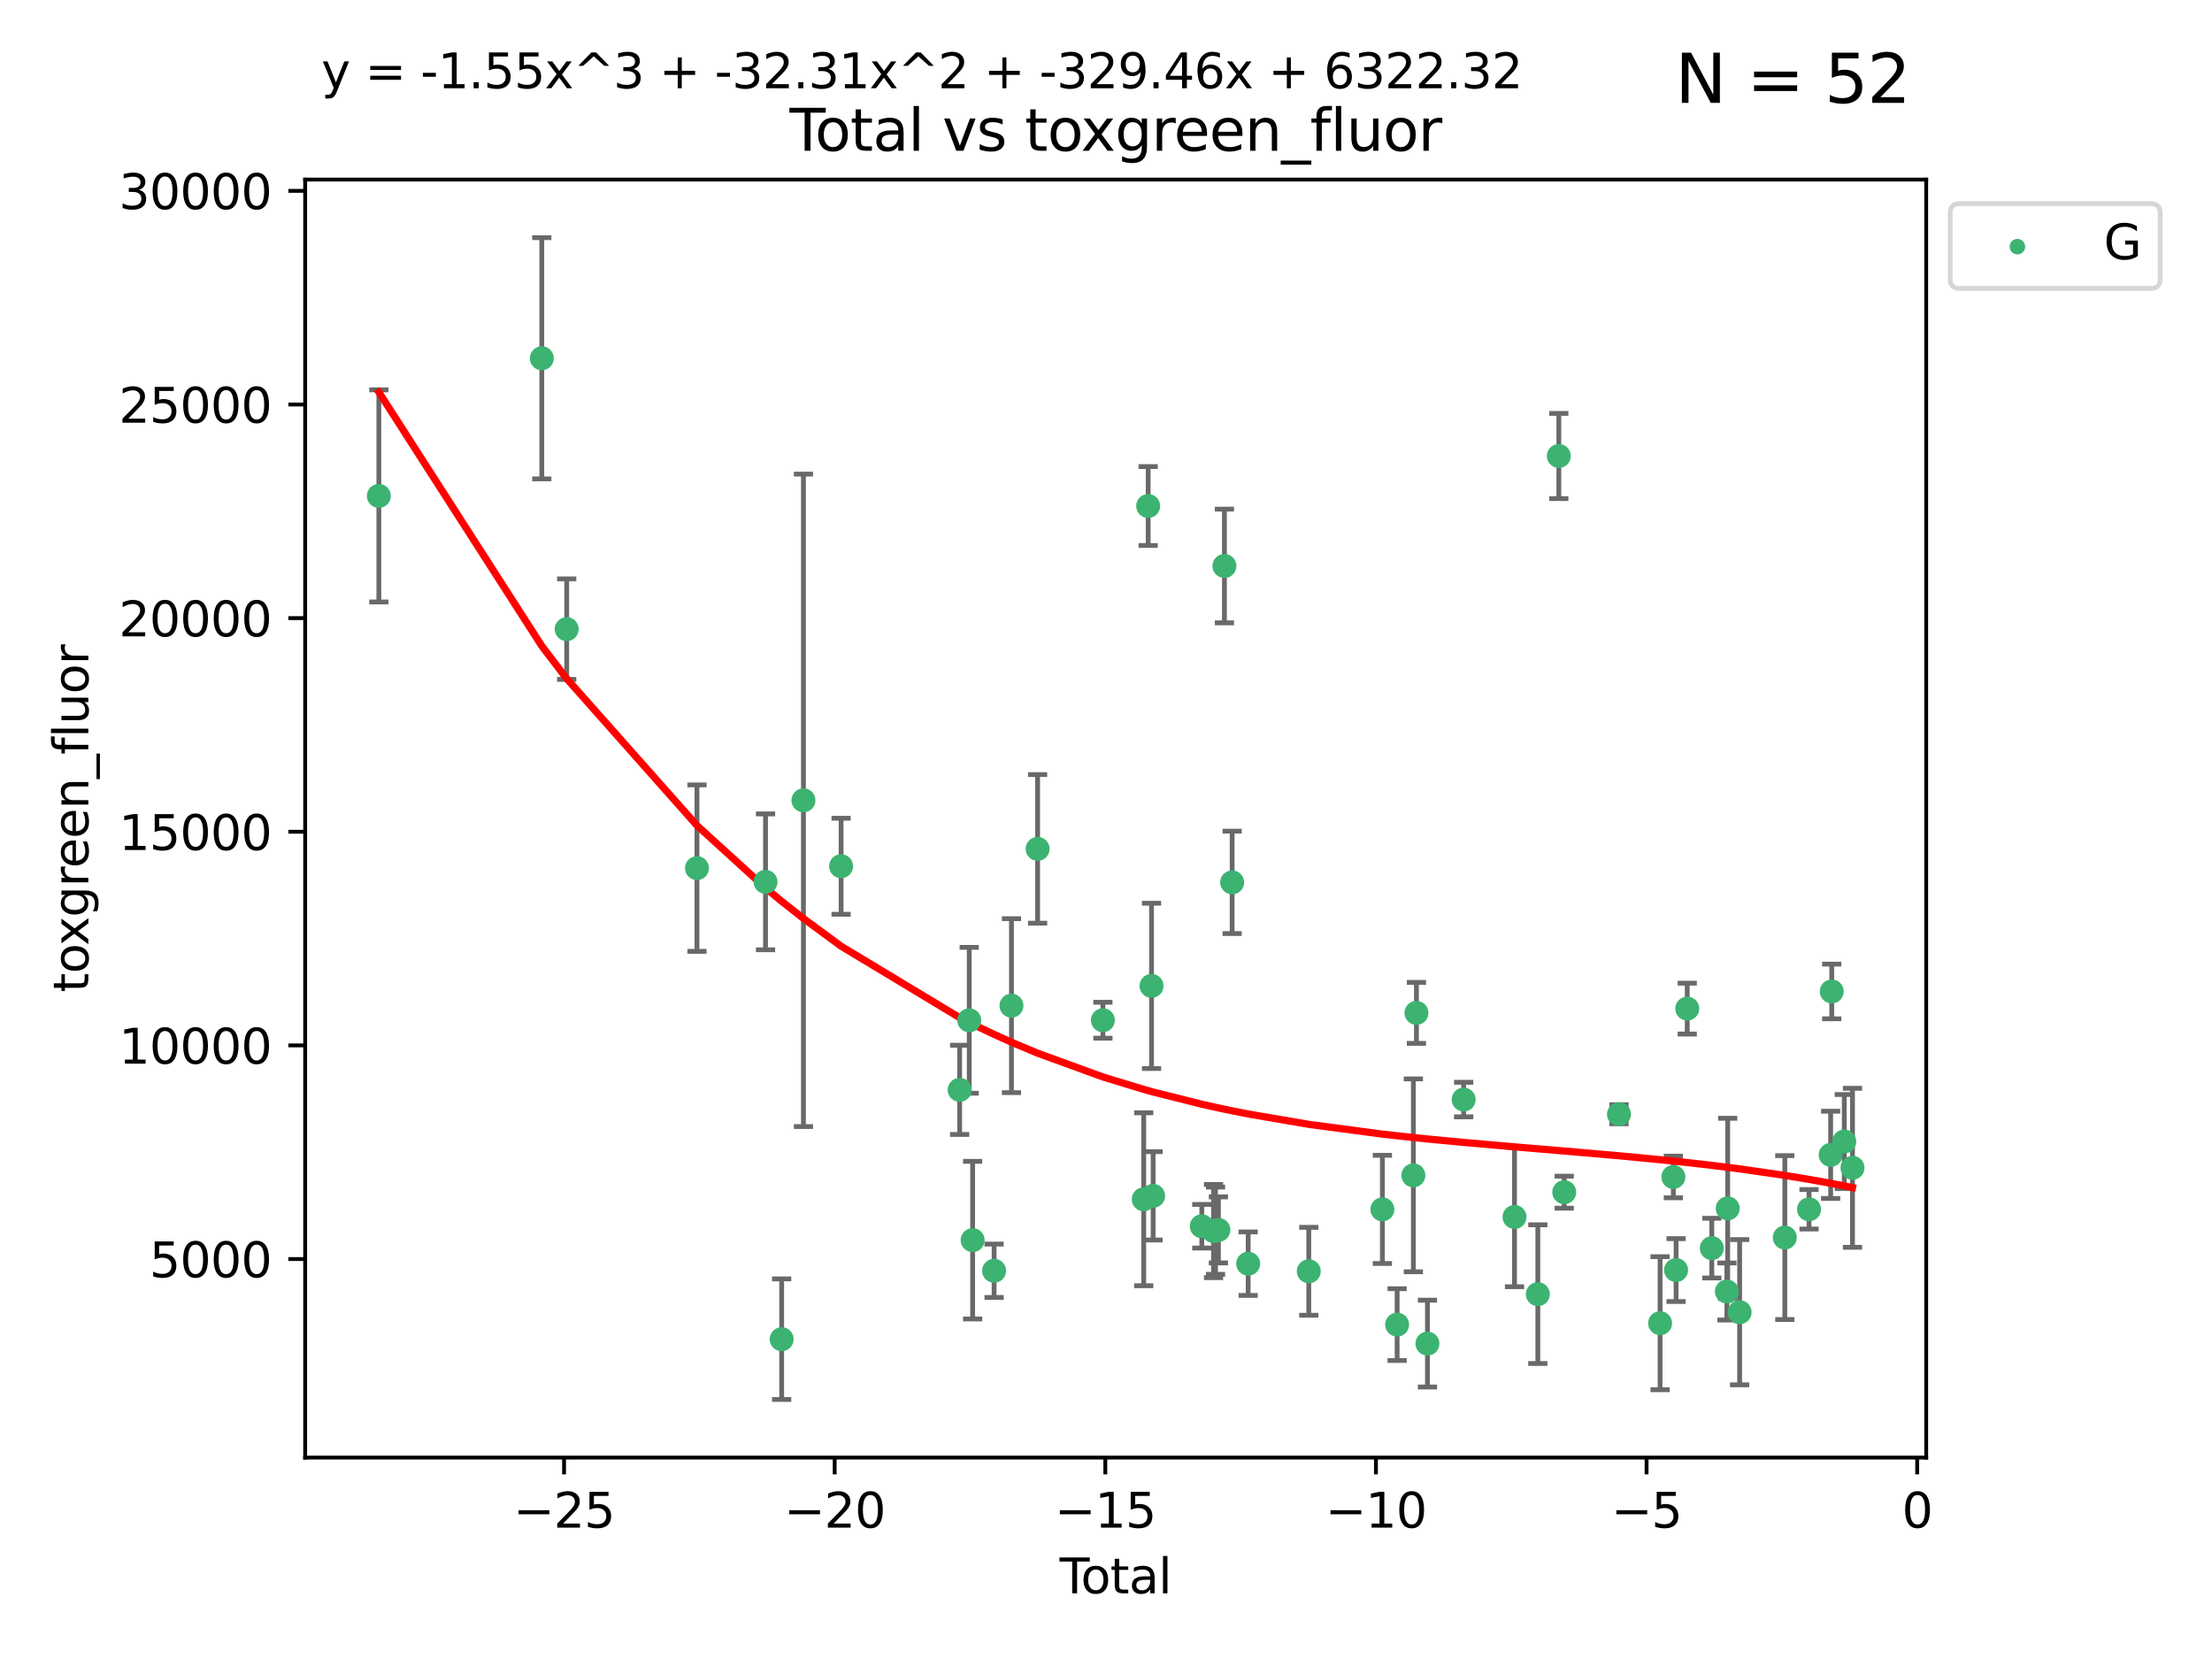 <?xml version="1.0" encoding="utf-8" standalone="no"?>
<!DOCTYPE svg PUBLIC "-//W3C//DTD SVG 1.1//EN"
  "http://www.w3.org/Graphics/SVG/1.1/DTD/svg11.dtd">
<svg xmlns:xlink="http://www.w3.org/1999/xlink" width="460.8pt" height="345.6pt" viewBox="0 0 460.8 345.6" xmlns="http://www.w3.org/2000/svg" version="1.1">
 <defs>
  <style type="text/css">*{stroke-linejoin: round; stroke-linecap: butt}</style>
 </defs>
 <g id="figure_1">
  <g id="patch_1">
   <path d="M 0 345.6 
L 460.8 345.6 
L 460.8 0 
L 0 0 
z
" style="fill: #ffffff"/>
  </g>
  <g id="axes_1">
   <g id="patch_2">
    <path d="M 63.571 303.64 
L 401.26 303.64 
L 401.26 37.411 
L 63.571 37.411 
z
" style="fill: #ffffff"/>
   </g>
   <g id="PathCollection_1">
    <defs>
     <path id="m1fd657301b" d="M 0 1.118 
C 0.297 1.118 0.581 1 0.791 0.791 
C 1 0.581 1.118 0.297 1.118 0 
C 1.118 -0.297 1 -0.581 0.791 -0.791 
C 0.581 -1 0.297 -1.118 0 -1.118 
C -0.297 -1.118 -0.581 -1 -0.791 -0.791 
C -1 -0.581 -1.118 -0.297 -1.118 0 
C -1.118 0.297 -1 0.581 -0.791 0.791 
C -0.581 1 -0.297 1.118 0 1.118 
z
" style="stroke: #3cb371"/>
    </defs>
    <g clip-path="url(#p050db9bdbe)">
     <use xlink:href="#m1fd657301b" x="78.921" y="103.307" style="fill: #3cb371; stroke: #3cb371"/>
     <use xlink:href="#m1fd657301b" x="112.865" y="74.635" style="fill: #3cb371; stroke: #3cb371"/>
     <use xlink:href="#m1fd657301b" x="118.052" y="131.062" style="fill: #3cb371; stroke: #3cb371"/>
     <use xlink:href="#m1fd657301b" x="145.192" y="180.846" style="fill: #3cb371; stroke: #3cb371"/>
     <use xlink:href="#m1fd657301b" x="159.474" y="183.704" style="fill: #3cb371; stroke: #3cb371"/>
     <use xlink:href="#m1fd657301b" x="162.836" y="278.978" style="fill: #3cb371; stroke: #3cb371"/>
     <use xlink:href="#m1fd657301b" x="167.372" y="166.723" style="fill: #3cb371; stroke: #3cb371"/>
     <use xlink:href="#m1fd657301b" x="175.218" y="180.452" style="fill: #3cb371; stroke: #3cb371"/>
     <use xlink:href="#m1fd657301b" x="199.915" y="227.038" style="fill: #3cb371; stroke: #3cb371"/>
     <use xlink:href="#m1fd657301b" x="201.906" y="212.546" style="fill: #3cb371; stroke: #3cb371"/>
     <use xlink:href="#m1fd657301b" x="202.617" y="258.347" style="fill: #3cb371; stroke: #3cb371"/>
     <use xlink:href="#m1fd657301b" x="207.089" y="264.728" style="fill: #3cb371; stroke: #3cb371"/>
     <use xlink:href="#m1fd657301b" x="210.708" y="209.497" style="fill: #3cb371; stroke: #3cb371"/>
     <use xlink:href="#m1fd657301b" x="216.157" y="176.836" style="fill: #3cb371; stroke: #3cb371"/>
     <use xlink:href="#m1fd657301b" x="229.752" y="212.532" style="fill: #3cb371; stroke: #3cb371"/>
     <use xlink:href="#m1fd657301b" x="238.261" y="249.83" style="fill: #3cb371; stroke: #3cb371"/>
     <use xlink:href="#m1fd657301b" x="239.186" y="105.412" style="fill: #3cb371; stroke: #3cb371"/>
     <use xlink:href="#m1fd657301b" x="239.884" y="205.375" style="fill: #3cb371; stroke: #3cb371"/>
     <use xlink:href="#m1fd657301b" x="240.216" y="249.115" style="fill: #3cb371; stroke: #3cb371"/>
     <use xlink:href="#m1fd657301b" x="250.355" y="255.448" style="fill: #3cb371; stroke: #3cb371"/>
     <use xlink:href="#m1fd657301b" x="252.798" y="256.446" style="fill: #3cb371; stroke: #3cb371"/>
     <use xlink:href="#m1fd657301b" x="253.213" y="256.379" style="fill: #3cb371; stroke: #3cb371"/>
     <use xlink:href="#m1fd657301b" x="253.817" y="256.212" style="fill: #3cb371; stroke: #3cb371"/>
     <use xlink:href="#m1fd657301b" x="255.07" y="117.904" style="fill: #3cb371; stroke: #3cb371"/>
     <use xlink:href="#m1fd657301b" x="256.679" y="183.813" style="fill: #3cb371; stroke: #3cb371"/>
     <use xlink:href="#m1fd657301b" x="260.017" y="263.246" style="fill: #3cb371; stroke: #3cb371"/>
     <use xlink:href="#m1fd657301b" x="272.643" y="264.835" style="fill: #3cb371; stroke: #3cb371"/>
     <use xlink:href="#m1fd657301b" x="287.974" y="251.936" style="fill: #3cb371; stroke: #3cb371"/>
     <use xlink:href="#m1fd657301b" x="291.046" y="275.94" style="fill: #3cb371; stroke: #3cb371"/>
     <use xlink:href="#m1fd657301b" x="294.429" y="244.847" style="fill: #3cb371; stroke: #3cb371"/>
     <use xlink:href="#m1fd657301b" x="295.071" y="211.001" style="fill: #3cb371; stroke: #3cb371"/>
     <use xlink:href="#m1fd657301b" x="297.363" y="279.897" style="fill: #3cb371; stroke: #3cb371"/>
     <use xlink:href="#m1fd657301b" x="304.909" y="229.059" style="fill: #3cb371; stroke: #3cb371"/>
     <use xlink:href="#m1fd657301b" x="315.502" y="253.522" style="fill: #3cb371; stroke: #3cb371"/>
     <use xlink:href="#m1fd657301b" x="320.359" y="269.596" style="fill: #3cb371; stroke: #3cb371"/>
     <use xlink:href="#m1fd657301b" x="324.731" y="94.99" style="fill: #3cb371; stroke: #3cb371"/>
     <use xlink:href="#m1fd657301b" x="325.857" y="248.354" style="fill: #3cb371; stroke: #3cb371"/>
     <use xlink:href="#m1fd657301b" x="337.26" y="232.114" style="fill: #3cb371; stroke: #3cb371"/>
     <use xlink:href="#m1fd657301b" x="345.827" y="275.648" style="fill: #3cb371; stroke: #3cb371"/>
     <use xlink:href="#m1fd657301b" x="348.591" y="245.187" style="fill: #3cb371; stroke: #3cb371"/>
     <use xlink:href="#m1fd657301b" x="349.156" y="264.581" style="fill: #3cb371; stroke: #3cb371"/>
     <use xlink:href="#m1fd657301b" x="351.483" y="210.108" style="fill: #3cb371; stroke: #3cb371"/>
     <use xlink:href="#m1fd657301b" x="356.6" y="260.009" style="fill: #3cb371; stroke: #3cb371"/>
     <use xlink:href="#m1fd657301b" x="359.739" y="269.042" style="fill: #3cb371; stroke: #3cb371"/>
     <use xlink:href="#m1fd657301b" x="359.911" y="251.732" style="fill: #3cb371; stroke: #3cb371"/>
     <use xlink:href="#m1fd657301b" x="362.398" y="273.358" style="fill: #3cb371; stroke: #3cb371"/>
     <use xlink:href="#m1fd657301b" x="371.808" y="257.805" style="fill: #3cb371; stroke: #3cb371"/>
     <use xlink:href="#m1fd657301b" x="376.854" y="251.919" style="fill: #3cb371; stroke: #3cb371"/>
     <use xlink:href="#m1fd657301b" x="381.359" y="240.576" style="fill: #3cb371; stroke: #3cb371"/>
     <use xlink:href="#m1fd657301b" x="381.585" y="206.535" style="fill: #3cb371; stroke: #3cb371"/>
     <use xlink:href="#m1fd657301b" x="384.197" y="237.797" style="fill: #3cb371; stroke: #3cb371"/>
     <use xlink:href="#m1fd657301b" x="385.911" y="243.276" style="fill: #3cb371; stroke: #3cb371"/>
    </g>
   </g>
   <g id="matplotlib.axis_1">
    <g id="xtick_1">
     <g id="line2d_1">
      <defs>
       <path id="m9501547fc9" d="M 0 0 
L 0 3.5 
" style="stroke: #000000; stroke-width: 0.8"/>
      </defs>
      <g>
       <use xlink:href="#m9501547fc9" x="117.503" y="303.64" style="stroke: #000000; stroke-width: 0.8"/>
      </g>
     </g>
     <g id="text_1">
      <!-- −25 -->
      <g transform="translate(106.95 318.238)scale(0.1 -0.1)">
       <defs>
        <path id="DejaVuSans-2212" d="M 678 2272 
L 4684 2272 
L 4684 1741 
L 678 1741 
L 678 2272 
z
" transform="scale(0.016)"/>
        <path id="DejaVuSans-32" d="M 1228 531 
L 3431 531 
L 3431 0 
L 469 0 
L 469 531 
Q 828 903 1448 1529 
Q 2069 2156 2228 2338 
Q 2531 2678 2651 2914 
Q 2772 3150 2772 3378 
Q 2772 3750 2511 3984 
Q 2250 4219 1831 4219 
Q 1534 4219 1204 4116 
Q 875 4013 500 3803 
L 500 4441 
Q 881 4594 1212 4672 
Q 1544 4750 1819 4750 
Q 2544 4750 2975 4387 
Q 3406 4025 3406 3419 
Q 3406 3131 3298 2873 
Q 3191 2616 2906 2266 
Q 2828 2175 2409 1742 
Q 1991 1309 1228 531 
z
" transform="scale(0.016)"/>
        <path id="DejaVuSans-35" d="M 691 4666 
L 3169 4666 
L 3169 4134 
L 1269 4134 
L 1269 2991 
Q 1406 3038 1543 3061 
Q 1681 3084 1819 3084 
Q 2600 3084 3056 2656 
Q 3513 2228 3513 1497 
Q 3513 744 3044 326 
Q 2575 -91 1722 -91 
Q 1428 -91 1123 -41 
Q 819 9 494 109 
L 494 744 
Q 775 591 1075 516 
Q 1375 441 1709 441 
Q 2250 441 2565 725 
Q 2881 1009 2881 1497 
Q 2881 1984 2565 2268 
Q 2250 2553 1709 2553 
Q 1456 2553 1204 2497 
Q 953 2441 691 2322 
L 691 4666 
z
" transform="scale(0.016)"/>
       </defs>
       <use xlink:href="#DejaVuSans-2212"/>
       <use xlink:href="#DejaVuSans-32" x="83.789"/>
       <use xlink:href="#DejaVuSans-35" x="147.412"/>
      </g>
     </g>
    </g>
    <g id="xtick_2">
     <g id="line2d_2">
      <g>
       <use xlink:href="#m9501547fc9" x="173.879" y="303.64" style="stroke: #000000; stroke-width: 0.8"/>
      </g>
     </g>
     <g id="text_2">
      <!-- −20 -->
      <g transform="translate(163.327 318.238)scale(0.1 -0.1)">
       <defs>
        <path id="DejaVuSans-30" d="M 2034 4250 
Q 1547 4250 1301 3770 
Q 1056 3291 1056 2328 
Q 1056 1369 1301 889 
Q 1547 409 2034 409 
Q 2525 409 2770 889 
Q 3016 1369 3016 2328 
Q 3016 3291 2770 3770 
Q 2525 4250 2034 4250 
z
M 2034 4750 
Q 2819 4750 3233 4129 
Q 3647 3509 3647 2328 
Q 3647 1150 3233 529 
Q 2819 -91 2034 -91 
Q 1250 -91 836 529 
Q 422 1150 422 2328 
Q 422 3509 836 4129 
Q 1250 4750 2034 4750 
z
" transform="scale(0.016)"/>
       </defs>
       <use xlink:href="#DejaVuSans-2212"/>
       <use xlink:href="#DejaVuSans-32" x="83.789"/>
       <use xlink:href="#DejaVuSans-30" x="147.412"/>
      </g>
     </g>
    </g>
    <g id="xtick_3">
     <g id="line2d_3">
      <g>
       <use xlink:href="#m9501547fc9" x="230.256" y="303.64" style="stroke: #000000; stroke-width: 0.8"/>
      </g>
     </g>
     <g id="text_3">
      <!-- −15 -->
      <g transform="translate(219.703 318.238)scale(0.1 -0.1)">
       <defs>
        <path id="DejaVuSans-31" d="M 794 531 
L 1825 531 
L 1825 4091 
L 703 3866 
L 703 4441 
L 1819 4666 
L 2450 4666 
L 2450 531 
L 3481 531 
L 3481 0 
L 794 0 
L 794 531 
z
" transform="scale(0.016)"/>
       </defs>
       <use xlink:href="#DejaVuSans-2212"/>
       <use xlink:href="#DejaVuSans-31" x="83.789"/>
       <use xlink:href="#DejaVuSans-35" x="147.412"/>
      </g>
     </g>
    </g>
    <g id="xtick_4">
     <g id="line2d_4">
      <g>
       <use xlink:href="#m9501547fc9" x="286.632" y="303.64" style="stroke: #000000; stroke-width: 0.8"/>
      </g>
     </g>
     <g id="text_4">
      <!-- −10 -->
      <g transform="translate(276.08 318.238)scale(0.1 -0.1)">
       <use xlink:href="#DejaVuSans-2212"/>
       <use xlink:href="#DejaVuSans-31" x="83.789"/>
       <use xlink:href="#DejaVuSans-30" x="147.412"/>
      </g>
     </g>
    </g>
    <g id="xtick_5">
     <g id="line2d_5">
      <g>
       <use xlink:href="#m9501547fc9" x="343.009" y="303.64" style="stroke: #000000; stroke-width: 0.8"/>
      </g>
     </g>
     <g id="text_5">
      <!-- −5 -->
      <g transform="translate(335.638 318.238)scale(0.1 -0.1)">
       <use xlink:href="#DejaVuSans-2212"/>
       <use xlink:href="#DejaVuSans-35" x="83.789"/>
      </g>
     </g>
    </g>
    <g id="xtick_6">
     <g id="line2d_6">
      <g>
       <use xlink:href="#m9501547fc9" x="399.385" y="303.64" style="stroke: #000000; stroke-width: 0.8"/>
      </g>
     </g>
     <g id="text_6">
      <!-- 0 -->
      <g transform="translate(396.204 318.238)scale(0.1 -0.1)">
       <use xlink:href="#DejaVuSans-30"/>
      </g>
     </g>
    </g>
    <g id="text_7">
     <!-- Total -->
     <g transform="translate(220.739 331.917)scale(0.1 -0.1)">
      <defs>
       <path id="DejaVuSans-54" d="M -19 4666 
L 3928 4666 
L 3928 4134 
L 2272 4134 
L 2272 0 
L 1638 0 
L 1638 4134 
L -19 4134 
L -19 4666 
z
" transform="scale(0.016)"/>
       <path id="DejaVuSans-6f" d="M 1959 3097 
Q 1497 3097 1228 2736 
Q 959 2375 959 1747 
Q 959 1119 1226 758 
Q 1494 397 1959 397 
Q 2419 397 2687 759 
Q 2956 1122 2956 1747 
Q 2956 2369 2687 2733 
Q 2419 3097 1959 3097 
z
M 1959 3584 
Q 2709 3584 3137 3096 
Q 3566 2609 3566 1747 
Q 3566 888 3137 398 
Q 2709 -91 1959 -91 
Q 1206 -91 779 398 
Q 353 888 353 1747 
Q 353 2609 779 3096 
Q 1206 3584 1959 3584 
z
" transform="scale(0.016)"/>
       <path id="DejaVuSans-74" d="M 1172 4494 
L 1172 3500 
L 2356 3500 
L 2356 3053 
L 1172 3053 
L 1172 1153 
Q 1172 725 1289 603 
Q 1406 481 1766 481 
L 2356 481 
L 2356 0 
L 1766 0 
Q 1100 0 847 248 
Q 594 497 594 1153 
L 594 3053 
L 172 3053 
L 172 3500 
L 594 3500 
L 594 4494 
L 1172 4494 
z
" transform="scale(0.016)"/>
       <path id="DejaVuSans-61" d="M 2194 1759 
Q 1497 1759 1228 1600 
Q 959 1441 959 1056 
Q 959 750 1161 570 
Q 1363 391 1709 391 
Q 2188 391 2477 730 
Q 2766 1069 2766 1631 
L 2766 1759 
L 2194 1759 
z
M 3341 1997 
L 3341 0 
L 2766 0 
L 2766 531 
Q 2569 213 2275 61 
Q 1981 -91 1556 -91 
Q 1019 -91 701 211 
Q 384 513 384 1019 
Q 384 1609 779 1909 
Q 1175 2209 1959 2209 
L 2766 2209 
L 2766 2266 
Q 2766 2663 2505 2880 
Q 2244 3097 1772 3097 
Q 1472 3097 1187 3025 
Q 903 2953 641 2809 
L 641 3341 
Q 956 3463 1253 3523 
Q 1550 3584 1831 3584 
Q 2591 3584 2966 3190 
Q 3341 2797 3341 1997 
z
" transform="scale(0.016)"/>
       <path id="DejaVuSans-6c" d="M 603 4863 
L 1178 4863 
L 1178 0 
L 603 0 
L 603 4863 
z
" transform="scale(0.016)"/>
      </defs>
      <use xlink:href="#DejaVuSans-54"/>
      <use xlink:href="#DejaVuSans-6f" x="44.084"/>
      <use xlink:href="#DejaVuSans-74" x="105.266"/>
      <use xlink:href="#DejaVuSans-61" x="144.475"/>
      <use xlink:href="#DejaVuSans-6c" x="205.754"/>
     </g>
    </g>
   </g>
   <g id="matplotlib.axis_2">
    <g id="ytick_1">
     <g id="line2d_7">
      <defs>
       <path id="m3b777e2ba9" d="M 0 0 
L -3.5 0 
" style="stroke: #000000; stroke-width: 0.8"/>
      </defs>
      <g>
       <use xlink:href="#m3b777e2ba9" x="63.571" y="262.28" style="stroke: #000000; stroke-width: 0.8"/>
      </g>
     </g>
     <g id="text_8">
      <!-- 5000 -->
      <g transform="translate(31.121 266.079)scale(0.1 -0.1)">
       <use xlink:href="#DejaVuSans-35"/>
       <use xlink:href="#DejaVuSans-30" x="63.623"/>
       <use xlink:href="#DejaVuSans-30" x="127.246"/>
       <use xlink:href="#DejaVuSans-30" x="190.869"/>
      </g>
     </g>
    </g>
    <g id="ytick_2">
     <g id="line2d_8">
      <g>
       <use xlink:href="#m3b777e2ba9" x="63.571" y="217.776" style="stroke: #000000; stroke-width: 0.8"/>
      </g>
     </g>
     <g id="text_9">
      <!-- 10000 -->
      <g transform="translate(24.759 221.575)scale(0.1 -0.1)">
       <use xlink:href="#DejaVuSans-31"/>
       <use xlink:href="#DejaVuSans-30" x="63.623"/>
       <use xlink:href="#DejaVuSans-30" x="127.246"/>
       <use xlink:href="#DejaVuSans-30" x="190.869"/>
       <use xlink:href="#DejaVuSans-30" x="254.492"/>
      </g>
     </g>
    </g>
    <g id="ytick_3">
     <g id="line2d_9">
      <g>
       <use xlink:href="#m3b777e2ba9" x="63.571" y="173.271" style="stroke: #000000; stroke-width: 0.8"/>
      </g>
     </g>
     <g id="text_10">
      <!-- 15000 -->
      <g transform="translate(24.759 177.07)scale(0.1 -0.1)">
       <use xlink:href="#DejaVuSans-31"/>
       <use xlink:href="#DejaVuSans-35" x="63.623"/>
       <use xlink:href="#DejaVuSans-30" x="127.246"/>
       <use xlink:href="#DejaVuSans-30" x="190.869"/>
       <use xlink:href="#DejaVuSans-30" x="254.492"/>
      </g>
     </g>
    </g>
    <g id="ytick_4">
     <g id="line2d_10">
      <g>
       <use xlink:href="#m3b777e2ba9" x="63.571" y="128.766" style="stroke: #000000; stroke-width: 0.8"/>
      </g>
     </g>
     <g id="text_11">
      <!-- 20000 -->
      <g transform="translate(24.759 132.566)scale(0.1 -0.1)">
       <use xlink:href="#DejaVuSans-32"/>
       <use xlink:href="#DejaVuSans-30" x="63.623"/>
       <use xlink:href="#DejaVuSans-30" x="127.246"/>
       <use xlink:href="#DejaVuSans-30" x="190.869"/>
       <use xlink:href="#DejaVuSans-30" x="254.492"/>
      </g>
     </g>
    </g>
    <g id="ytick_5">
     <g id="line2d_11">
      <g>
       <use xlink:href="#m3b777e2ba9" x="63.571" y="84.262" style="stroke: #000000; stroke-width: 0.8"/>
      </g>
     </g>
     <g id="text_12">
      <!-- 25000 -->
      <g transform="translate(24.759 88.061)scale(0.1 -0.1)">
       <use xlink:href="#DejaVuSans-32"/>
       <use xlink:href="#DejaVuSans-35" x="63.623"/>
       <use xlink:href="#DejaVuSans-30" x="127.246"/>
       <use xlink:href="#DejaVuSans-30" x="190.869"/>
       <use xlink:href="#DejaVuSans-30" x="254.492"/>
      </g>
     </g>
    </g>
    <g id="ytick_6">
     <g id="line2d_12">
      <g>
       <use xlink:href="#m3b777e2ba9" x="63.571" y="39.757" style="stroke: #000000; stroke-width: 0.8"/>
      </g>
     </g>
     <g id="text_13">
      <!-- 30000 -->
      <g transform="translate(24.759 43.557)scale(0.1 -0.1)">
       <defs>
        <path id="DejaVuSans-33" d="M 2597 2516 
Q 3050 2419 3304 2112 
Q 3559 1806 3559 1356 
Q 3559 666 3084 287 
Q 2609 -91 1734 -91 
Q 1441 -91 1130 -33 
Q 819 25 488 141 
L 488 750 
Q 750 597 1062 519 
Q 1375 441 1716 441 
Q 2309 441 2620 675 
Q 2931 909 2931 1356 
Q 2931 1769 2642 2001 
Q 2353 2234 1838 2234 
L 1294 2234 
L 1294 2753 
L 1863 2753 
Q 2328 2753 2575 2939 
Q 2822 3125 2822 3475 
Q 2822 3834 2567 4026 
Q 2313 4219 1838 4219 
Q 1578 4219 1281 4162 
Q 984 4106 628 3988 
L 628 4550 
Q 988 4650 1302 4700 
Q 1616 4750 1894 4750 
Q 2613 4750 3031 4423 
Q 3450 4097 3450 3541 
Q 3450 3153 3228 2886 
Q 3006 2619 2597 2516 
z
" transform="scale(0.016)"/>
       </defs>
       <use xlink:href="#DejaVuSans-33"/>
       <use xlink:href="#DejaVuSans-30" x="63.623"/>
       <use xlink:href="#DejaVuSans-30" x="127.246"/>
       <use xlink:href="#DejaVuSans-30" x="190.869"/>
       <use xlink:href="#DejaVuSans-30" x="254.492"/>
      </g>
     </g>
    </g>
    <g id="text_14">
     <!-- toxgreen_fluor -->
     <g transform="translate(18.401 206.72)rotate(-90)scale(0.1 -0.1)">
      <defs>
       <path id="DejaVuSans-78" d="M 3513 3500 
L 2247 1797 
L 3578 0 
L 2900 0 
L 1881 1375 
L 863 0 
L 184 0 
L 1544 1831 
L 300 3500 
L 978 3500 
L 1906 2253 
L 2834 3500 
L 3513 3500 
z
" transform="scale(0.016)"/>
       <path id="DejaVuSans-67" d="M 2906 1791 
Q 2906 2416 2648 2759 
Q 2391 3103 1925 3103 
Q 1463 3103 1205 2759 
Q 947 2416 947 1791 
Q 947 1169 1205 825 
Q 1463 481 1925 481 
Q 2391 481 2648 825 
Q 2906 1169 2906 1791 
z
M 3481 434 
Q 3481 -459 3084 -895 
Q 2688 -1331 1869 -1331 
Q 1566 -1331 1297 -1286 
Q 1028 -1241 775 -1147 
L 775 -588 
Q 1028 -725 1275 -790 
Q 1522 -856 1778 -856 
Q 2344 -856 2625 -561 
Q 2906 -266 2906 331 
L 2906 616 
Q 2728 306 2450 153 
Q 2172 0 1784 0 
Q 1141 0 747 490 
Q 353 981 353 1791 
Q 353 2603 747 3093 
Q 1141 3584 1784 3584 
Q 2172 3584 2450 3431 
Q 2728 3278 2906 2969 
L 2906 3500 
L 3481 3500 
L 3481 434 
z
" transform="scale(0.016)"/>
       <path id="DejaVuSans-72" d="M 2631 2963 
Q 2534 3019 2420 3045 
Q 2306 3072 2169 3072 
Q 1681 3072 1420 2755 
Q 1159 2438 1159 1844 
L 1159 0 
L 581 0 
L 581 3500 
L 1159 3500 
L 1159 2956 
Q 1341 3275 1631 3429 
Q 1922 3584 2338 3584 
Q 2397 3584 2469 3576 
Q 2541 3569 2628 3553 
L 2631 2963 
z
" transform="scale(0.016)"/>
       <path id="DejaVuSans-65" d="M 3597 1894 
L 3597 1613 
L 953 1613 
Q 991 1019 1311 708 
Q 1631 397 2203 397 
Q 2534 397 2845 478 
Q 3156 559 3463 722 
L 3463 178 
Q 3153 47 2828 -22 
Q 2503 -91 2169 -91 
Q 1331 -91 842 396 
Q 353 884 353 1716 
Q 353 2575 817 3079 
Q 1281 3584 2069 3584 
Q 2775 3584 3186 3129 
Q 3597 2675 3597 1894 
z
M 3022 2063 
Q 3016 2534 2758 2815 
Q 2500 3097 2075 3097 
Q 1594 3097 1305 2825 
Q 1016 2553 972 2059 
L 3022 2063 
z
" transform="scale(0.016)"/>
       <path id="DejaVuSans-6e" d="M 3513 2113 
L 3513 0 
L 2938 0 
L 2938 2094 
Q 2938 2591 2744 2837 
Q 2550 3084 2163 3084 
Q 1697 3084 1428 2787 
Q 1159 2491 1159 1978 
L 1159 0 
L 581 0 
L 581 3500 
L 1159 3500 
L 1159 2956 
Q 1366 3272 1645 3428 
Q 1925 3584 2291 3584 
Q 2894 3584 3203 3211 
Q 3513 2838 3513 2113 
z
" transform="scale(0.016)"/>
       <path id="DejaVuSans-5f" d="M 3263 -1063 
L 3263 -1509 
L -63 -1509 
L -63 -1063 
L 3263 -1063 
z
" transform="scale(0.016)"/>
       <path id="DejaVuSans-66" d="M 2375 4863 
L 2375 4384 
L 1825 4384 
Q 1516 4384 1395 4259 
Q 1275 4134 1275 3809 
L 1275 3500 
L 2222 3500 
L 2222 3053 
L 1275 3053 
L 1275 0 
L 697 0 
L 697 3053 
L 147 3053 
L 147 3500 
L 697 3500 
L 697 3744 
Q 697 4328 969 4595 
Q 1241 4863 1831 4863 
L 2375 4863 
z
" transform="scale(0.016)"/>
       <path id="DejaVuSans-75" d="M 544 1381 
L 544 3500 
L 1119 3500 
L 1119 1403 
Q 1119 906 1312 657 
Q 1506 409 1894 409 
Q 2359 409 2629 706 
Q 2900 1003 2900 1516 
L 2900 3500 
L 3475 3500 
L 3475 0 
L 2900 0 
L 2900 538 
Q 2691 219 2414 64 
Q 2138 -91 1772 -91 
Q 1169 -91 856 284 
Q 544 659 544 1381 
z
M 1991 3584 
L 1991 3584 
z
" transform="scale(0.016)"/>
      </defs>
      <use xlink:href="#DejaVuSans-74"/>
      <use xlink:href="#DejaVuSans-6f" x="39.209"/>
      <use xlink:href="#DejaVuSans-78" x="97.266"/>
      <use xlink:href="#DejaVuSans-67" x="156.445"/>
      <use xlink:href="#DejaVuSans-72" x="219.922"/>
      <use xlink:href="#DejaVuSans-65" x="258.785"/>
      <use xlink:href="#DejaVuSans-65" x="320.309"/>
      <use xlink:href="#DejaVuSans-6e" x="381.832"/>
      <use xlink:href="#DejaVuSans-5f" x="445.211"/>
      <use xlink:href="#DejaVuSans-66" x="495.211"/>
      <use xlink:href="#DejaVuSans-6c" x="530.416"/>
      <use xlink:href="#DejaVuSans-75" x="558.199"/>
      <use xlink:href="#DejaVuSans-6f" x="621.578"/>
      <use xlink:href="#DejaVuSans-72" x="682.76"/>
     </g>
    </g>
   </g>
   <g id="LineCollection_1">
    <path d="M 78.921 125.4 
L 78.921 81.213 
" clip-path="url(#p050db9bdbe)" style="fill: none; stroke: #696969"/>
    <path d="M 112.865 99.758 
L 112.865 49.513 
" clip-path="url(#p050db9bdbe)" style="fill: none; stroke: #696969"/>
    <path d="M 118.052 141.534 
L 118.052 120.591 
" clip-path="url(#p050db9bdbe)" style="fill: none; stroke: #696969"/>
    <path d="M 145.192 198.182 
L 145.192 163.511 
" clip-path="url(#p050db9bdbe)" style="fill: none; stroke: #696969"/>
    <path d="M 159.474 197.857 
L 159.474 169.55 
" clip-path="url(#p050db9bdbe)" style="fill: none; stroke: #696969"/>
    <path d="M 162.836 291.539 
L 162.836 266.417 
" clip-path="url(#p050db9bdbe)" style="fill: none; stroke: #696969"/>
    <path d="M 167.372 234.685 
L 167.372 98.761 
" clip-path="url(#p050db9bdbe)" style="fill: none; stroke: #696969"/>
    <path d="M 175.218 190.455 
L 175.218 170.449 
" clip-path="url(#p050db9bdbe)" style="fill: none; stroke: #696969"/>
    <path d="M 199.915 236.332 
L 199.915 217.743 
" clip-path="url(#p050db9bdbe)" style="fill: none; stroke: #696969"/>
    <path d="M 201.906 227.736 
L 201.906 197.355 
" clip-path="url(#p050db9bdbe)" style="fill: none; stroke: #696969"/>
    <path d="M 202.617 274.768 
L 202.617 241.926 
" clip-path="url(#p050db9bdbe)" style="fill: none; stroke: #696969"/>
    <path d="M 207.089 270.289 
L 207.089 259.167 
" clip-path="url(#p050db9bdbe)" style="fill: none; stroke: #696969"/>
    <path d="M 210.708 227.615 
L 210.708 191.378 
" clip-path="url(#p050db9bdbe)" style="fill: none; stroke: #696969"/>
    <path d="M 216.157 192.315 
L 216.157 161.357 
" clip-path="url(#p050db9bdbe)" style="fill: none; stroke: #696969"/>
    <path d="M 229.752 216.273 
L 229.752 208.791 
" clip-path="url(#p050db9bdbe)" style="fill: none; stroke: #696969"/>
    <path d="M 238.261 267.843 
L 238.261 231.817 
" clip-path="url(#p050db9bdbe)" style="fill: none; stroke: #696969"/>
    <path d="M 239.186 113.633 
L 239.186 97.191 
" clip-path="url(#p050db9bdbe)" style="fill: none; stroke: #696969"/>
    <path d="M 239.884 222.587 
L 239.884 188.164 
" clip-path="url(#p050db9bdbe)" style="fill: none; stroke: #696969"/>
    <path d="M 240.216 258.311 
L 240.216 239.919 
" clip-path="url(#p050db9bdbe)" style="fill: none; stroke: #696969"/>
    <path d="M 250.355 259.991 
L 250.355 250.906 
" clip-path="url(#p050db9bdbe)" style="fill: none; stroke: #696969"/>
    <path d="M 252.798 266.158 
L 252.798 246.735 
" clip-path="url(#p050db9bdbe)" style="fill: none; stroke: #696969"/>
    <path d="M 253.213 265.466 
L 253.213 247.292 
" clip-path="url(#p050db9bdbe)" style="fill: none; stroke: #696969"/>
    <path d="M 253.817 263.086 
L 253.817 249.337 
" clip-path="url(#p050db9bdbe)" style="fill: none; stroke: #696969"/>
    <path d="M 255.07 129.748 
L 255.07 106.06 
" clip-path="url(#p050db9bdbe)" style="fill: none; stroke: #696969"/>
    <path d="M 256.679 194.479 
L 256.679 173.146 
" clip-path="url(#p050db9bdbe)" style="fill: none; stroke: #696969"/>
    <path d="M 260.017 269.865 
L 260.017 256.627 
" clip-path="url(#p050db9bdbe)" style="fill: none; stroke: #696969"/>
    <path d="M 272.643 273.993 
L 272.643 255.678 
" clip-path="url(#p050db9bdbe)" style="fill: none; stroke: #696969"/>
    <path d="M 287.974 263.205 
L 287.974 240.667 
" clip-path="url(#p050db9bdbe)" style="fill: none; stroke: #696969"/>
    <path d="M 291.046 283.415 
L 291.046 268.465 
" clip-path="url(#p050db9bdbe)" style="fill: none; stroke: #696969"/>
    <path d="M 294.429 264.938 
L 294.429 224.757 
" clip-path="url(#p050db9bdbe)" style="fill: none; stroke: #696969"/>
    <path d="M 295.071 217.354 
L 295.071 204.648 
" clip-path="url(#p050db9bdbe)" style="fill: none; stroke: #696969"/>
    <path d="M 297.363 288.941 
L 297.363 270.852 
" clip-path="url(#p050db9bdbe)" style="fill: none; stroke: #696969"/>
    <path d="M 304.909 232.66 
L 304.909 225.459 
" clip-path="url(#p050db9bdbe)" style="fill: none; stroke: #696969"/>
    <path d="M 315.502 268.046 
L 315.502 238.997 
" clip-path="url(#p050db9bdbe)" style="fill: none; stroke: #696969"/>
    <path d="M 320.359 284.043 
L 320.359 255.148 
" clip-path="url(#p050db9bdbe)" style="fill: none; stroke: #696969"/>
    <path d="M 324.731 103.864 
L 324.731 86.117 
" clip-path="url(#p050db9bdbe)" style="fill: none; stroke: #696969"/>
    <path d="M 325.857 251.689 
L 325.857 245.019 
" clip-path="url(#p050db9bdbe)" style="fill: none; stroke: #696969"/>
    <path d="M 337.26 234.103 
L 337.26 230.125 
" clip-path="url(#p050db9bdbe)" style="fill: none; stroke: #696969"/>
    <path d="M 345.827 289.507 
L 345.827 261.79 
" clip-path="url(#p050db9bdbe)" style="fill: none; stroke: #696969"/>
    <path d="M 348.591 249.527 
L 348.591 240.846 
" clip-path="url(#p050db9bdbe)" style="fill: none; stroke: #696969"/>
    <path d="M 349.156 271.128 
L 349.156 258.035 
" clip-path="url(#p050db9bdbe)" style="fill: none; stroke: #696969"/>
    <path d="M 351.483 215.408 
L 351.483 204.808 
" clip-path="url(#p050db9bdbe)" style="fill: none; stroke: #696969"/>
    <path d="M 356.6 266.223 
L 356.6 253.794 
" clip-path="url(#p050db9bdbe)" style="fill: none; stroke: #696969"/>
    <path d="M 359.739 274.982 
L 359.739 263.102 
" clip-path="url(#p050db9bdbe)" style="fill: none; stroke: #696969"/>
    <path d="M 359.911 270.508 
L 359.911 232.956 
" clip-path="url(#p050db9bdbe)" style="fill: none; stroke: #696969"/>
    <path d="M 362.398 288.487 
L 362.398 258.229 
" clip-path="url(#p050db9bdbe)" style="fill: none; stroke: #696969"/>
    <path d="M 371.808 274.873 
L 371.808 240.738 
" clip-path="url(#p050db9bdbe)" style="fill: none; stroke: #696969"/>
    <path d="M 376.854 256.03 
L 376.854 247.807 
" clip-path="url(#p050db9bdbe)" style="fill: none; stroke: #696969"/>
    <path d="M 381.359 249.662 
L 381.359 231.489 
" clip-path="url(#p050db9bdbe)" style="fill: none; stroke: #696969"/>
    <path d="M 381.585 212.229 
L 381.585 200.84 
" clip-path="url(#p050db9bdbe)" style="fill: none; stroke: #696969"/>
    <path d="M 384.197 247.585 
L 384.197 228.01 
" clip-path="url(#p050db9bdbe)" style="fill: none; stroke: #696969"/>
    <path d="M 385.911 259.839 
L 385.911 226.712 
" clip-path="url(#p050db9bdbe)" style="fill: none; stroke: #696969"/>
   </g>
   <g id="line2d_13">
    <defs>
     <path id="m40336351a4" d="M 2 0 
L -2 -0 
" style="stroke: #696969"/>
    </defs>
    <g clip-path="url(#p050db9bdbe)">
     <use xlink:href="#m40336351a4" x="78.921" y="125.4" style="fill: #696969; stroke: #696969"/>
     <use xlink:href="#m40336351a4" x="112.865" y="99.758" style="fill: #696969; stroke: #696969"/>
     <use xlink:href="#m40336351a4" x="118.052" y="141.534" style="fill: #696969; stroke: #696969"/>
     <use xlink:href="#m40336351a4" x="145.192" y="198.182" style="fill: #696969; stroke: #696969"/>
     <use xlink:href="#m40336351a4" x="159.474" y="197.857" style="fill: #696969; stroke: #696969"/>
     <use xlink:href="#m40336351a4" x="162.836" y="291.539" style="fill: #696969; stroke: #696969"/>
     <use xlink:href="#m40336351a4" x="167.372" y="234.685" style="fill: #696969; stroke: #696969"/>
     <use xlink:href="#m40336351a4" x="175.218" y="190.455" style="fill: #696969; stroke: #696969"/>
     <use xlink:href="#m40336351a4" x="199.915" y="236.332" style="fill: #696969; stroke: #696969"/>
     <use xlink:href="#m40336351a4" x="201.906" y="227.736" style="fill: #696969; stroke: #696969"/>
     <use xlink:href="#m40336351a4" x="202.617" y="274.768" style="fill: #696969; stroke: #696969"/>
     <use xlink:href="#m40336351a4" x="207.089" y="270.289" style="fill: #696969; stroke: #696969"/>
     <use xlink:href="#m40336351a4" x="210.708" y="227.615" style="fill: #696969; stroke: #696969"/>
     <use xlink:href="#m40336351a4" x="216.157" y="192.315" style="fill: #696969; stroke: #696969"/>
     <use xlink:href="#m40336351a4" x="229.752" y="216.273" style="fill: #696969; stroke: #696969"/>
     <use xlink:href="#m40336351a4" x="238.261" y="267.843" style="fill: #696969; stroke: #696969"/>
     <use xlink:href="#m40336351a4" x="239.186" y="113.633" style="fill: #696969; stroke: #696969"/>
     <use xlink:href="#m40336351a4" x="239.884" y="222.587" style="fill: #696969; stroke: #696969"/>
     <use xlink:href="#m40336351a4" x="240.216" y="258.311" style="fill: #696969; stroke: #696969"/>
     <use xlink:href="#m40336351a4" x="250.355" y="259.991" style="fill: #696969; stroke: #696969"/>
     <use xlink:href="#m40336351a4" x="252.798" y="266.158" style="fill: #696969; stroke: #696969"/>
     <use xlink:href="#m40336351a4" x="253.213" y="265.466" style="fill: #696969; stroke: #696969"/>
     <use xlink:href="#m40336351a4" x="253.817" y="263.086" style="fill: #696969; stroke: #696969"/>
     <use xlink:href="#m40336351a4" x="255.07" y="129.748" style="fill: #696969; stroke: #696969"/>
     <use xlink:href="#m40336351a4" x="256.679" y="194.479" style="fill: #696969; stroke: #696969"/>
     <use xlink:href="#m40336351a4" x="260.017" y="269.865" style="fill: #696969; stroke: #696969"/>
     <use xlink:href="#m40336351a4" x="272.643" y="273.993" style="fill: #696969; stroke: #696969"/>
     <use xlink:href="#m40336351a4" x="287.974" y="263.205" style="fill: #696969; stroke: #696969"/>
     <use xlink:href="#m40336351a4" x="291.046" y="283.415" style="fill: #696969; stroke: #696969"/>
     <use xlink:href="#m40336351a4" x="294.429" y="264.938" style="fill: #696969; stroke: #696969"/>
     <use xlink:href="#m40336351a4" x="295.071" y="217.354" style="fill: #696969; stroke: #696969"/>
     <use xlink:href="#m40336351a4" x="297.363" y="288.941" style="fill: #696969; stroke: #696969"/>
     <use xlink:href="#m40336351a4" x="304.909" y="232.66" style="fill: #696969; stroke: #696969"/>
     <use xlink:href="#m40336351a4" x="315.502" y="268.046" style="fill: #696969; stroke: #696969"/>
     <use xlink:href="#m40336351a4" x="320.359" y="284.043" style="fill: #696969; stroke: #696969"/>
     <use xlink:href="#m40336351a4" x="324.731" y="103.864" style="fill: #696969; stroke: #696969"/>
     <use xlink:href="#m40336351a4" x="325.857" y="251.689" style="fill: #696969; stroke: #696969"/>
     <use xlink:href="#m40336351a4" x="337.26" y="234.103" style="fill: #696969; stroke: #696969"/>
     <use xlink:href="#m40336351a4" x="345.827" y="289.507" style="fill: #696969; stroke: #696969"/>
     <use xlink:href="#m40336351a4" x="348.591" y="249.527" style="fill: #696969; stroke: #696969"/>
     <use xlink:href="#m40336351a4" x="349.156" y="271.128" style="fill: #696969; stroke: #696969"/>
     <use xlink:href="#m40336351a4" x="351.483" y="215.408" style="fill: #696969; stroke: #696969"/>
     <use xlink:href="#m40336351a4" x="356.6" y="266.223" style="fill: #696969; stroke: #696969"/>
     <use xlink:href="#m40336351a4" x="359.739" y="274.982" style="fill: #696969; stroke: #696969"/>
     <use xlink:href="#m40336351a4" x="359.911" y="270.508" style="fill: #696969; stroke: #696969"/>
     <use xlink:href="#m40336351a4" x="362.398" y="288.487" style="fill: #696969; stroke: #696969"/>
     <use xlink:href="#m40336351a4" x="371.808" y="274.873" style="fill: #696969; stroke: #696969"/>
     <use xlink:href="#m40336351a4" x="376.854" y="256.03" style="fill: #696969; stroke: #696969"/>
     <use xlink:href="#m40336351a4" x="381.359" y="249.662" style="fill: #696969; stroke: #696969"/>
     <use xlink:href="#m40336351a4" x="381.585" y="212.229" style="fill: #696969; stroke: #696969"/>
     <use xlink:href="#m40336351a4" x="384.197" y="247.585" style="fill: #696969; stroke: #696969"/>
     <use xlink:href="#m40336351a4" x="385.911" y="259.839" style="fill: #696969; stroke: #696969"/>
    </g>
   </g>
   <g id="line2d_14">
    <g clip-path="url(#p050db9bdbe)">
     <use xlink:href="#m40336351a4" x="78.921" y="81.213" style="fill: #696969; stroke: #696969"/>
     <use xlink:href="#m40336351a4" x="112.865" y="49.513" style="fill: #696969; stroke: #696969"/>
     <use xlink:href="#m40336351a4" x="118.052" y="120.591" style="fill: #696969; stroke: #696969"/>
     <use xlink:href="#m40336351a4" x="145.192" y="163.511" style="fill: #696969; stroke: #696969"/>
     <use xlink:href="#m40336351a4" x="159.474" y="169.55" style="fill: #696969; stroke: #696969"/>
     <use xlink:href="#m40336351a4" x="162.836" y="266.417" style="fill: #696969; stroke: #696969"/>
     <use xlink:href="#m40336351a4" x="167.372" y="98.761" style="fill: #696969; stroke: #696969"/>
     <use xlink:href="#m40336351a4" x="175.218" y="170.449" style="fill: #696969; stroke: #696969"/>
     <use xlink:href="#m40336351a4" x="199.915" y="217.743" style="fill: #696969; stroke: #696969"/>
     <use xlink:href="#m40336351a4" x="201.906" y="197.355" style="fill: #696969; stroke: #696969"/>
     <use xlink:href="#m40336351a4" x="202.617" y="241.926" style="fill: #696969; stroke: #696969"/>
     <use xlink:href="#m40336351a4" x="207.089" y="259.167" style="fill: #696969; stroke: #696969"/>
     <use xlink:href="#m40336351a4" x="210.708" y="191.378" style="fill: #696969; stroke: #696969"/>
     <use xlink:href="#m40336351a4" x="216.157" y="161.357" style="fill: #696969; stroke: #696969"/>
     <use xlink:href="#m40336351a4" x="229.752" y="208.791" style="fill: #696969; stroke: #696969"/>
     <use xlink:href="#m40336351a4" x="238.261" y="231.817" style="fill: #696969; stroke: #696969"/>
     <use xlink:href="#m40336351a4" x="239.186" y="97.191" style="fill: #696969; stroke: #696969"/>
     <use xlink:href="#m40336351a4" x="239.884" y="188.164" style="fill: #696969; stroke: #696969"/>
     <use xlink:href="#m40336351a4" x="240.216" y="239.919" style="fill: #696969; stroke: #696969"/>
     <use xlink:href="#m40336351a4" x="250.355" y="250.906" style="fill: #696969; stroke: #696969"/>
     <use xlink:href="#m40336351a4" x="252.798" y="246.735" style="fill: #696969; stroke: #696969"/>
     <use xlink:href="#m40336351a4" x="253.213" y="247.292" style="fill: #696969; stroke: #696969"/>
     <use xlink:href="#m40336351a4" x="253.817" y="249.337" style="fill: #696969; stroke: #696969"/>
     <use xlink:href="#m40336351a4" x="255.07" y="106.06" style="fill: #696969; stroke: #696969"/>
     <use xlink:href="#m40336351a4" x="256.679" y="173.146" style="fill: #696969; stroke: #696969"/>
     <use xlink:href="#m40336351a4" x="260.017" y="256.627" style="fill: #696969; stroke: #696969"/>
     <use xlink:href="#m40336351a4" x="272.643" y="255.678" style="fill: #696969; stroke: #696969"/>
     <use xlink:href="#m40336351a4" x="287.974" y="240.667" style="fill: #696969; stroke: #696969"/>
     <use xlink:href="#m40336351a4" x="291.046" y="268.465" style="fill: #696969; stroke: #696969"/>
     <use xlink:href="#m40336351a4" x="294.429" y="224.757" style="fill: #696969; stroke: #696969"/>
     <use xlink:href="#m40336351a4" x="295.071" y="204.648" style="fill: #696969; stroke: #696969"/>
     <use xlink:href="#m40336351a4" x="297.363" y="270.852" style="fill: #696969; stroke: #696969"/>
     <use xlink:href="#m40336351a4" x="304.909" y="225.459" style="fill: #696969; stroke: #696969"/>
     <use xlink:href="#m40336351a4" x="315.502" y="238.997" style="fill: #696969; stroke: #696969"/>
     <use xlink:href="#m40336351a4" x="320.359" y="255.148" style="fill: #696969; stroke: #696969"/>
     <use xlink:href="#m40336351a4" x="324.731" y="86.117" style="fill: #696969; stroke: #696969"/>
     <use xlink:href="#m40336351a4" x="325.857" y="245.019" style="fill: #696969; stroke: #696969"/>
     <use xlink:href="#m40336351a4" x="337.26" y="230.125" style="fill: #696969; stroke: #696969"/>
     <use xlink:href="#m40336351a4" x="345.827" y="261.79" style="fill: #696969; stroke: #696969"/>
     <use xlink:href="#m40336351a4" x="348.591" y="240.846" style="fill: #696969; stroke: #696969"/>
     <use xlink:href="#m40336351a4" x="349.156" y="258.035" style="fill: #696969; stroke: #696969"/>
     <use xlink:href="#m40336351a4" x="351.483" y="204.808" style="fill: #696969; stroke: #696969"/>
     <use xlink:href="#m40336351a4" x="356.6" y="253.794" style="fill: #696969; stroke: #696969"/>
     <use xlink:href="#m40336351a4" x="359.739" y="263.102" style="fill: #696969; stroke: #696969"/>
     <use xlink:href="#m40336351a4" x="359.911" y="232.956" style="fill: #696969; stroke: #696969"/>
     <use xlink:href="#m40336351a4" x="362.398" y="258.229" style="fill: #696969; stroke: #696969"/>
     <use xlink:href="#m40336351a4" x="371.808" y="240.738" style="fill: #696969; stroke: #696969"/>
     <use xlink:href="#m40336351a4" x="376.854" y="247.807" style="fill: #696969; stroke: #696969"/>
     <use xlink:href="#m40336351a4" x="381.359" y="231.489" style="fill: #696969; stroke: #696969"/>
     <use xlink:href="#m40336351a4" x="381.585" y="200.84" style="fill: #696969; stroke: #696969"/>
     <use xlink:href="#m40336351a4" x="384.197" y="228.01" style="fill: #696969; stroke: #696969"/>
     <use xlink:href="#m40336351a4" x="385.911" y="226.712" style="fill: #696969; stroke: #696969"/>
    </g>
   </g>
   <g id="line2d_15">
    <path d="M 78.921 81.692 
L 112.865 134.574 
L 118.052 141.372 
L 145.192 171.969 
L 159.474 184.977 
L 162.836 187.755 
L 167.372 191.34 
L 175.218 197.109 
L 199.915 212 
L 201.906 213.002 
L 202.617 213.353 
L 207.089 215.483 
L 210.708 217.109 
L 216.157 219.4 
L 229.752 224.349 
L 238.261 226.939 
L 239.186 227.199 
L 239.884 227.392 
L 240.216 227.484 
L 250.355 230.029 
L 252.798 230.577 
L 253.213 230.668 
L 253.817 230.798 
L 255.07 231.065 
L 256.679 231.399 
L 260.017 232.061 
L 272.643 234.224 
L 287.974 236.258 
L 291.046 236.604 
L 294.429 236.967 
L 295.071 237.034 
L 297.363 237.267 
L 304.909 237.986 
L 315.502 238.911 
L 320.359 239.318 
L 324.731 239.683 
L 325.857 239.778 
L 337.26 240.768 
L 345.827 241.586 
L 348.591 241.87 
L 349.156 241.93 
L 351.483 242.181 
L 356.6 242.767 
L 359.739 243.153 
L 359.911 243.174 
L 362.398 243.496 
L 371.808 244.856 
L 376.854 245.688 
L 381.359 246.5 
L 381.585 246.543 
L 384.197 247.048 
L 385.911 247.393 
" clip-path="url(#p050db9bdbe)" style="fill: none; stroke: #ff0000; stroke-width: 1.5; stroke-linecap: square"/>
   </g>
   <g id="line2d_16">
    <defs>
     <path id="mdf437dfc0b" d="M 0 2 
C 0.53 2 1.039 1.789 1.414 1.414 
C 1.789 1.039 2 0.53 2 0 
C 2 -0.53 1.789 -1.039 1.414 -1.414 
C 1.039 -1.789 0.53 -2 0 -2 
C -0.53 -2 -1.039 -1.789 -1.414 -1.414 
C -1.789 -1.039 -2 -0.53 -2 0 
C -2 0.53 -1.789 1.039 -1.414 1.414 
C -1.039 1.789 -0.53 2 0 2 
z
" style="stroke: #3cb371"/>
    </defs>
    <g clip-path="url(#p050db9bdbe)">
     <use xlink:href="#mdf437dfc0b" x="78.921" y="103.307" style="fill: #3cb371; stroke: #3cb371"/>
     <use xlink:href="#mdf437dfc0b" x="112.865" y="74.635" style="fill: #3cb371; stroke: #3cb371"/>
     <use xlink:href="#mdf437dfc0b" x="118.052" y="131.062" style="fill: #3cb371; stroke: #3cb371"/>
     <use xlink:href="#mdf437dfc0b" x="145.192" y="180.846" style="fill: #3cb371; stroke: #3cb371"/>
     <use xlink:href="#mdf437dfc0b" x="159.474" y="183.704" style="fill: #3cb371; stroke: #3cb371"/>
     <use xlink:href="#mdf437dfc0b" x="162.836" y="278.978" style="fill: #3cb371; stroke: #3cb371"/>
     <use xlink:href="#mdf437dfc0b" x="167.372" y="166.723" style="fill: #3cb371; stroke: #3cb371"/>
     <use xlink:href="#mdf437dfc0b" x="175.218" y="180.452" style="fill: #3cb371; stroke: #3cb371"/>
     <use xlink:href="#mdf437dfc0b" x="199.915" y="227.038" style="fill: #3cb371; stroke: #3cb371"/>
     <use xlink:href="#mdf437dfc0b" x="201.906" y="212.546" style="fill: #3cb371; stroke: #3cb371"/>
     <use xlink:href="#mdf437dfc0b" x="202.617" y="258.347" style="fill: #3cb371; stroke: #3cb371"/>
     <use xlink:href="#mdf437dfc0b" x="207.089" y="264.728" style="fill: #3cb371; stroke: #3cb371"/>
     <use xlink:href="#mdf437dfc0b" x="210.708" y="209.497" style="fill: #3cb371; stroke: #3cb371"/>
     <use xlink:href="#mdf437dfc0b" x="216.157" y="176.836" style="fill: #3cb371; stroke: #3cb371"/>
     <use xlink:href="#mdf437dfc0b" x="229.752" y="212.532" style="fill: #3cb371; stroke: #3cb371"/>
     <use xlink:href="#mdf437dfc0b" x="238.261" y="249.83" style="fill: #3cb371; stroke: #3cb371"/>
     <use xlink:href="#mdf437dfc0b" x="239.186" y="105.412" style="fill: #3cb371; stroke: #3cb371"/>
     <use xlink:href="#mdf437dfc0b" x="239.884" y="205.375" style="fill: #3cb371; stroke: #3cb371"/>
     <use xlink:href="#mdf437dfc0b" x="240.216" y="249.115" style="fill: #3cb371; stroke: #3cb371"/>
     <use xlink:href="#mdf437dfc0b" x="250.355" y="255.448" style="fill: #3cb371; stroke: #3cb371"/>
     <use xlink:href="#mdf437dfc0b" x="252.798" y="256.446" style="fill: #3cb371; stroke: #3cb371"/>
     <use xlink:href="#mdf437dfc0b" x="253.213" y="256.379" style="fill: #3cb371; stroke: #3cb371"/>
     <use xlink:href="#mdf437dfc0b" x="253.817" y="256.212" style="fill: #3cb371; stroke: #3cb371"/>
     <use xlink:href="#mdf437dfc0b" x="255.07" y="117.904" style="fill: #3cb371; stroke: #3cb371"/>
     <use xlink:href="#mdf437dfc0b" x="256.679" y="183.813" style="fill: #3cb371; stroke: #3cb371"/>
     <use xlink:href="#mdf437dfc0b" x="260.017" y="263.246" style="fill: #3cb371; stroke: #3cb371"/>
     <use xlink:href="#mdf437dfc0b" x="272.643" y="264.835" style="fill: #3cb371; stroke: #3cb371"/>
     <use xlink:href="#mdf437dfc0b" x="287.974" y="251.936" style="fill: #3cb371; stroke: #3cb371"/>
     <use xlink:href="#mdf437dfc0b" x="291.046" y="275.94" style="fill: #3cb371; stroke: #3cb371"/>
     <use xlink:href="#mdf437dfc0b" x="294.429" y="244.847" style="fill: #3cb371; stroke: #3cb371"/>
     <use xlink:href="#mdf437dfc0b" x="295.071" y="211.001" style="fill: #3cb371; stroke: #3cb371"/>
     <use xlink:href="#mdf437dfc0b" x="297.363" y="279.897" style="fill: #3cb371; stroke: #3cb371"/>
     <use xlink:href="#mdf437dfc0b" x="304.909" y="229.059" style="fill: #3cb371; stroke: #3cb371"/>
     <use xlink:href="#mdf437dfc0b" x="315.502" y="253.522" style="fill: #3cb371; stroke: #3cb371"/>
     <use xlink:href="#mdf437dfc0b" x="320.359" y="269.596" style="fill: #3cb371; stroke: #3cb371"/>
     <use xlink:href="#mdf437dfc0b" x="324.731" y="94.99" style="fill: #3cb371; stroke: #3cb371"/>
     <use xlink:href="#mdf437dfc0b" x="325.857" y="248.354" style="fill: #3cb371; stroke: #3cb371"/>
     <use xlink:href="#mdf437dfc0b" x="337.26" y="232.114" style="fill: #3cb371; stroke: #3cb371"/>
     <use xlink:href="#mdf437dfc0b" x="345.827" y="275.648" style="fill: #3cb371; stroke: #3cb371"/>
     <use xlink:href="#mdf437dfc0b" x="348.591" y="245.187" style="fill: #3cb371; stroke: #3cb371"/>
     <use xlink:href="#mdf437dfc0b" x="349.156" y="264.581" style="fill: #3cb371; stroke: #3cb371"/>
     <use xlink:href="#mdf437dfc0b" x="351.483" y="210.108" style="fill: #3cb371; stroke: #3cb371"/>
     <use xlink:href="#mdf437dfc0b" x="356.6" y="260.009" style="fill: #3cb371; stroke: #3cb371"/>
     <use xlink:href="#mdf437dfc0b" x="359.739" y="269.042" style="fill: #3cb371; stroke: #3cb371"/>
     <use xlink:href="#mdf437dfc0b" x="359.911" y="251.732" style="fill: #3cb371; stroke: #3cb371"/>
     <use xlink:href="#mdf437dfc0b" x="362.398" y="273.358" style="fill: #3cb371; stroke: #3cb371"/>
     <use xlink:href="#mdf437dfc0b" x="371.808" y="257.805" style="fill: #3cb371; stroke: #3cb371"/>
     <use xlink:href="#mdf437dfc0b" x="376.854" y="251.919" style="fill: #3cb371; stroke: #3cb371"/>
     <use xlink:href="#mdf437dfc0b" x="381.359" y="240.576" style="fill: #3cb371; stroke: #3cb371"/>
     <use xlink:href="#mdf437dfc0b" x="381.585" y="206.535" style="fill: #3cb371; stroke: #3cb371"/>
     <use xlink:href="#mdf437dfc0b" x="384.197" y="237.797" style="fill: #3cb371; stroke: #3cb371"/>
     <use xlink:href="#mdf437dfc0b" x="385.911" y="243.276" style="fill: #3cb371; stroke: #3cb371"/>
    </g>
   </g>
   <g id="patch_3">
    <path d="M 63.571 303.64 
L 63.571 37.411 
" style="fill: none; stroke: #000000; stroke-width: 0.8; stroke-linejoin: miter; stroke-linecap: square"/>
   </g>
   <g id="patch_4">
    <path d="M 401.26 303.64 
L 401.26 37.411 
" style="fill: none; stroke: #000000; stroke-width: 0.8; stroke-linejoin: miter; stroke-linecap: square"/>
   </g>
   <g id="patch_5">
    <path d="M 63.571 303.64 
L 401.26 303.64 
" style="fill: none; stroke: #000000; stroke-width: 0.8; stroke-linejoin: miter; stroke-linecap: square"/>
   </g>
   <g id="patch_6">
    <path d="M 63.571 37.411 
L 401.26 37.411 
" style="fill: none; stroke: #000000; stroke-width: 0.8; stroke-linejoin: miter; stroke-linecap: square"/>
   </g>
   <g id="text_15">
    <!-- N = 52 -->
    <g transform="translate(348.964 21.426)scale(0.14 -0.14)">
     <defs>
      <path id="DejaVuSans-4e" d="M 628 4666 
L 1478 4666 
L 3547 763 
L 3547 4666 
L 4159 4666 
L 4159 0 
L 3309 0 
L 1241 3903 
L 1241 0 
L 628 0 
L 628 4666 
z
" transform="scale(0.016)"/>
      <path id="DejaVuSans-20" transform="scale(0.016)"/>
      <path id="DejaVuSans-3d" d="M 678 2906 
L 4684 2906 
L 4684 2381 
L 678 2381 
L 678 2906 
z
M 678 1631 
L 4684 1631 
L 4684 1100 
L 678 1100 
L 678 1631 
z
" transform="scale(0.016)"/>
     </defs>
     <use xlink:href="#DejaVuSans-4e"/>
     <use xlink:href="#DejaVuSans-20" x="74.805"/>
     <use xlink:href="#DejaVuSans-3d" x="106.592"/>
     <use xlink:href="#DejaVuSans-20" x="190.381"/>
     <use xlink:href="#DejaVuSans-35" x="222.168"/>
     <use xlink:href="#DejaVuSans-32" x="285.791"/>
    </g>
   </g>
   <g id="text_16">
    <!-- y = -1.55x^3 + -32.31x^2 + -329.46x + 6322.32 -->
    <g transform="translate(66.948 18.387)scale(0.1 -0.1)">
     <defs>
      <path id="DejaVuSans-79" d="M 2059 -325 
Q 1816 -950 1584 -1140 
Q 1353 -1331 966 -1331 
L 506 -1331 
L 506 -850 
L 844 -850 
Q 1081 -850 1212 -737 
Q 1344 -625 1503 -206 
L 1606 56 
L 191 3500 
L 800 3500 
L 1894 763 
L 2988 3500 
L 3597 3500 
L 2059 -325 
z
" transform="scale(0.016)"/>
      <path id="DejaVuSans-2d" d="M 313 2009 
L 1997 2009 
L 1997 1497 
L 313 1497 
L 313 2009 
z
" transform="scale(0.016)"/>
      <path id="DejaVuSans-2e" d="M 684 794 
L 1344 794 
L 1344 0 
L 684 0 
L 684 794 
z
" transform="scale(0.016)"/>
      <path id="DejaVuSans-5e" d="M 2988 4666 
L 4684 2925 
L 4056 2925 
L 2681 4159 
L 1306 2925 
L 678 2925 
L 2375 4666 
L 2988 4666 
z
" transform="scale(0.016)"/>
      <path id="DejaVuSans-2b" d="M 2944 4013 
L 2944 2272 
L 4684 2272 
L 4684 1741 
L 2944 1741 
L 2944 0 
L 2419 0 
L 2419 1741 
L 678 1741 
L 678 2272 
L 2419 2272 
L 2419 4013 
L 2944 4013 
z
" transform="scale(0.016)"/>
      <path id="DejaVuSans-39" d="M 703 97 
L 703 672 
Q 941 559 1184 500 
Q 1428 441 1663 441 
Q 2288 441 2617 861 
Q 2947 1281 2994 2138 
Q 2813 1869 2534 1725 
Q 2256 1581 1919 1581 
Q 1219 1581 811 2004 
Q 403 2428 403 3163 
Q 403 3881 828 4315 
Q 1253 4750 1959 4750 
Q 2769 4750 3195 4129 
Q 3622 3509 3622 2328 
Q 3622 1225 3098 567 
Q 2575 -91 1691 -91 
Q 1453 -91 1209 -44 
Q 966 3 703 97 
z
M 1959 2075 
Q 2384 2075 2632 2365 
Q 2881 2656 2881 3163 
Q 2881 3666 2632 3958 
Q 2384 4250 1959 4250 
Q 1534 4250 1286 3958 
Q 1038 3666 1038 3163 
Q 1038 2656 1286 2365 
Q 1534 2075 1959 2075 
z
" transform="scale(0.016)"/>
      <path id="DejaVuSans-34" d="M 2419 4116 
L 825 1625 
L 2419 1625 
L 2419 4116 
z
M 2253 4666 
L 3047 4666 
L 3047 1625 
L 3713 1625 
L 3713 1100 
L 3047 1100 
L 3047 0 
L 2419 0 
L 2419 1100 
L 313 1100 
L 313 1709 
L 2253 4666 
z
" transform="scale(0.016)"/>
      <path id="DejaVuSans-36" d="M 2113 2584 
Q 1688 2584 1439 2293 
Q 1191 2003 1191 1497 
Q 1191 994 1439 701 
Q 1688 409 2113 409 
Q 2538 409 2786 701 
Q 3034 994 3034 1497 
Q 3034 2003 2786 2293 
Q 2538 2584 2113 2584 
z
M 3366 4563 
L 3366 3988 
Q 3128 4100 2886 4159 
Q 2644 4219 2406 4219 
Q 1781 4219 1451 3797 
Q 1122 3375 1075 2522 
Q 1259 2794 1537 2939 
Q 1816 3084 2150 3084 
Q 2853 3084 3261 2657 
Q 3669 2231 3669 1497 
Q 3669 778 3244 343 
Q 2819 -91 2113 -91 
Q 1303 -91 875 529 
Q 447 1150 447 2328 
Q 447 3434 972 4092 
Q 1497 4750 2381 4750 
Q 2619 4750 2861 4703 
Q 3103 4656 3366 4563 
z
" transform="scale(0.016)"/>
     </defs>
     <use xlink:href="#DejaVuSans-79"/>
     <use xlink:href="#DejaVuSans-20" x="59.18"/>
     <use xlink:href="#DejaVuSans-3d" x="90.967"/>
     <use xlink:href="#DejaVuSans-20" x="174.756"/>
     <use xlink:href="#DejaVuSans-2d" x="206.543"/>
     <use xlink:href="#DejaVuSans-31" x="242.627"/>
     <use xlink:href="#DejaVuSans-2e" x="306.25"/>
     <use xlink:href="#DejaVuSans-35" x="338.037"/>
     <use xlink:href="#DejaVuSans-35" x="401.66"/>
     <use xlink:href="#DejaVuSans-78" x="465.283"/>
     <use xlink:href="#DejaVuSans-5e" x="524.463"/>
     <use xlink:href="#DejaVuSans-33" x="608.252"/>
     <use xlink:href="#DejaVuSans-20" x="671.875"/>
     <use xlink:href="#DejaVuSans-2b" x="703.662"/>
     <use xlink:href="#DejaVuSans-20" x="787.451"/>
     <use xlink:href="#DejaVuSans-2d" x="819.238"/>
     <use xlink:href="#DejaVuSans-33" x="855.322"/>
     <use xlink:href="#DejaVuSans-32" x="918.945"/>
     <use xlink:href="#DejaVuSans-2e" x="982.568"/>
     <use xlink:href="#DejaVuSans-33" x="1014.355"/>
     <use xlink:href="#DejaVuSans-31" x="1077.979"/>
     <use xlink:href="#DejaVuSans-78" x="1141.602"/>
     <use xlink:href="#DejaVuSans-5e" x="1200.781"/>
     <use xlink:href="#DejaVuSans-32" x="1284.57"/>
     <use xlink:href="#DejaVuSans-20" x="1348.193"/>
     <use xlink:href="#DejaVuSans-2b" x="1379.98"/>
     <use xlink:href="#DejaVuSans-20" x="1463.77"/>
     <use xlink:href="#DejaVuSans-2d" x="1495.557"/>
     <use xlink:href="#DejaVuSans-33" x="1531.641"/>
     <use xlink:href="#DejaVuSans-32" x="1595.264"/>
     <use xlink:href="#DejaVuSans-39" x="1658.887"/>
     <use xlink:href="#DejaVuSans-2e" x="1722.51"/>
     <use xlink:href="#DejaVuSans-34" x="1754.297"/>
     <use xlink:href="#DejaVuSans-36" x="1817.92"/>
     <use xlink:href="#DejaVuSans-78" x="1881.543"/>
     <use xlink:href="#DejaVuSans-20" x="1940.723"/>
     <use xlink:href="#DejaVuSans-2b" x="1972.51"/>
     <use xlink:href="#DejaVuSans-20" x="2056.299"/>
     <use xlink:href="#DejaVuSans-36" x="2088.086"/>
     <use xlink:href="#DejaVuSans-33" x="2151.709"/>
     <use xlink:href="#DejaVuSans-32" x="2215.332"/>
     <use xlink:href="#DejaVuSans-32" x="2278.955"/>
     <use xlink:href="#DejaVuSans-2e" x="2342.578"/>
     <use xlink:href="#DejaVuSans-33" x="2374.365"/>
     <use xlink:href="#DejaVuSans-32" x="2437.988"/>
    </g>
   </g>
   <g id="text_17">
    <!-- Total vs toxgreen_fluor -->
    <g transform="translate(164.48 31.411)scale(0.12 -0.12)">
     <defs>
      <path id="DejaVuSans-76" d="M 191 3500 
L 800 3500 
L 1894 563 
L 2988 3500 
L 3597 3500 
L 2284 0 
L 1503 0 
L 191 3500 
z
" transform="scale(0.016)"/>
      <path id="DejaVuSans-73" d="M 2834 3397 
L 2834 2853 
Q 2591 2978 2328 3040 
Q 2066 3103 1784 3103 
Q 1356 3103 1142 2972 
Q 928 2841 928 2578 
Q 928 2378 1081 2264 
Q 1234 2150 1697 2047 
L 1894 2003 
Q 2506 1872 2764 1633 
Q 3022 1394 3022 966 
Q 3022 478 2636 193 
Q 2250 -91 1575 -91 
Q 1294 -91 989 -36 
Q 684 19 347 128 
L 347 722 
Q 666 556 975 473 
Q 1284 391 1588 391 
Q 1994 391 2212 530 
Q 2431 669 2431 922 
Q 2431 1156 2273 1281 
Q 2116 1406 1581 1522 
L 1381 1569 
Q 847 1681 609 1914 
Q 372 2147 372 2553 
Q 372 3047 722 3315 
Q 1072 3584 1716 3584 
Q 2034 3584 2315 3537 
Q 2597 3491 2834 3397 
z
" transform="scale(0.016)"/>
     </defs>
     <use xlink:href="#DejaVuSans-54"/>
     <use xlink:href="#DejaVuSans-6f" x="44.084"/>
     <use xlink:href="#DejaVuSans-74" x="105.266"/>
     <use xlink:href="#DejaVuSans-61" x="144.475"/>
     <use xlink:href="#DejaVuSans-6c" x="205.754"/>
     <use xlink:href="#DejaVuSans-20" x="233.537"/>
     <use xlink:href="#DejaVuSans-76" x="265.324"/>
     <use xlink:href="#DejaVuSans-73" x="324.504"/>
     <use xlink:href="#DejaVuSans-20" x="376.604"/>
     <use xlink:href="#DejaVuSans-74" x="408.391"/>
     <use xlink:href="#DejaVuSans-6f" x="447.6"/>
     <use xlink:href="#DejaVuSans-78" x="505.656"/>
     <use xlink:href="#DejaVuSans-67" x="564.836"/>
     <use xlink:href="#DejaVuSans-72" x="628.312"/>
     <use xlink:href="#DejaVuSans-65" x="667.176"/>
     <use xlink:href="#DejaVuSans-65" x="728.699"/>
     <use xlink:href="#DejaVuSans-6e" x="790.223"/>
     <use xlink:href="#DejaVuSans-5f" x="853.602"/>
     <use xlink:href="#DejaVuSans-66" x="903.602"/>
     <use xlink:href="#DejaVuSans-6c" x="938.807"/>
     <use xlink:href="#DejaVuSans-75" x="966.59"/>
     <use xlink:href="#DejaVuSans-6f" x="1029.969"/>
     <use xlink:href="#DejaVuSans-72" x="1091.15"/>
    </g>
   </g>
   <g id="legend_1">
    <g id="patch_7">
     <path d="M 408.26 60.089 
L 448.008 60.089 
Q 450.008 60.089 450.008 58.089 
L 450.008 44.411 
Q 450.008 42.411 448.008 42.411 
L 408.26 42.411 
Q 406.26 42.411 406.26 44.411 
L 406.26 58.089 
Q 406.26 60.089 408.26 60.089 
z
" style="fill: #ffffff; opacity: 0.8; stroke: #cccccc; stroke-linejoin: miter"/>
    </g>
    <g id="PathCollection_2">
     <g>
      <use xlink:href="#m1fd657301b" x="420.26" y="51.385" style="fill: #3cb371; stroke: #3cb371"/>
     </g>
    </g>
    <g id="text_18">
     <!-- G -->
     <g transform="translate(438.26 54.01)scale(0.1 -0.1)">
      <defs>
       <path id="DejaVuSans-47" d="M 3809 666 
L 3809 1919 
L 2778 1919 
L 2778 2438 
L 4434 2438 
L 4434 434 
Q 4069 175 3628 42 
Q 3188 -91 2688 -91 
Q 1594 -91 976 548 
Q 359 1188 359 2328 
Q 359 3472 976 4111 
Q 1594 4750 2688 4750 
Q 3144 4750 3555 4637 
Q 3966 4525 4313 4306 
L 4313 3634 
Q 3963 3931 3569 4081 
Q 3175 4231 2741 4231 
Q 1884 4231 1454 3753 
Q 1025 3275 1025 2328 
Q 1025 1384 1454 906 
Q 1884 428 2741 428 
Q 3075 428 3337 486 
Q 3600 544 3809 666 
z
" transform="scale(0.016)"/>
      </defs>
      <use xlink:href="#DejaVuSans-47"/>
     </g>
    </g>
   </g>
  </g>
 </g>
 <defs>
  <clipPath id="p050db9bdbe">
   <rect x="63.571" y="37.411" width="337.689" height="266.229"/>
  </clipPath>
 </defs>
</svg>
